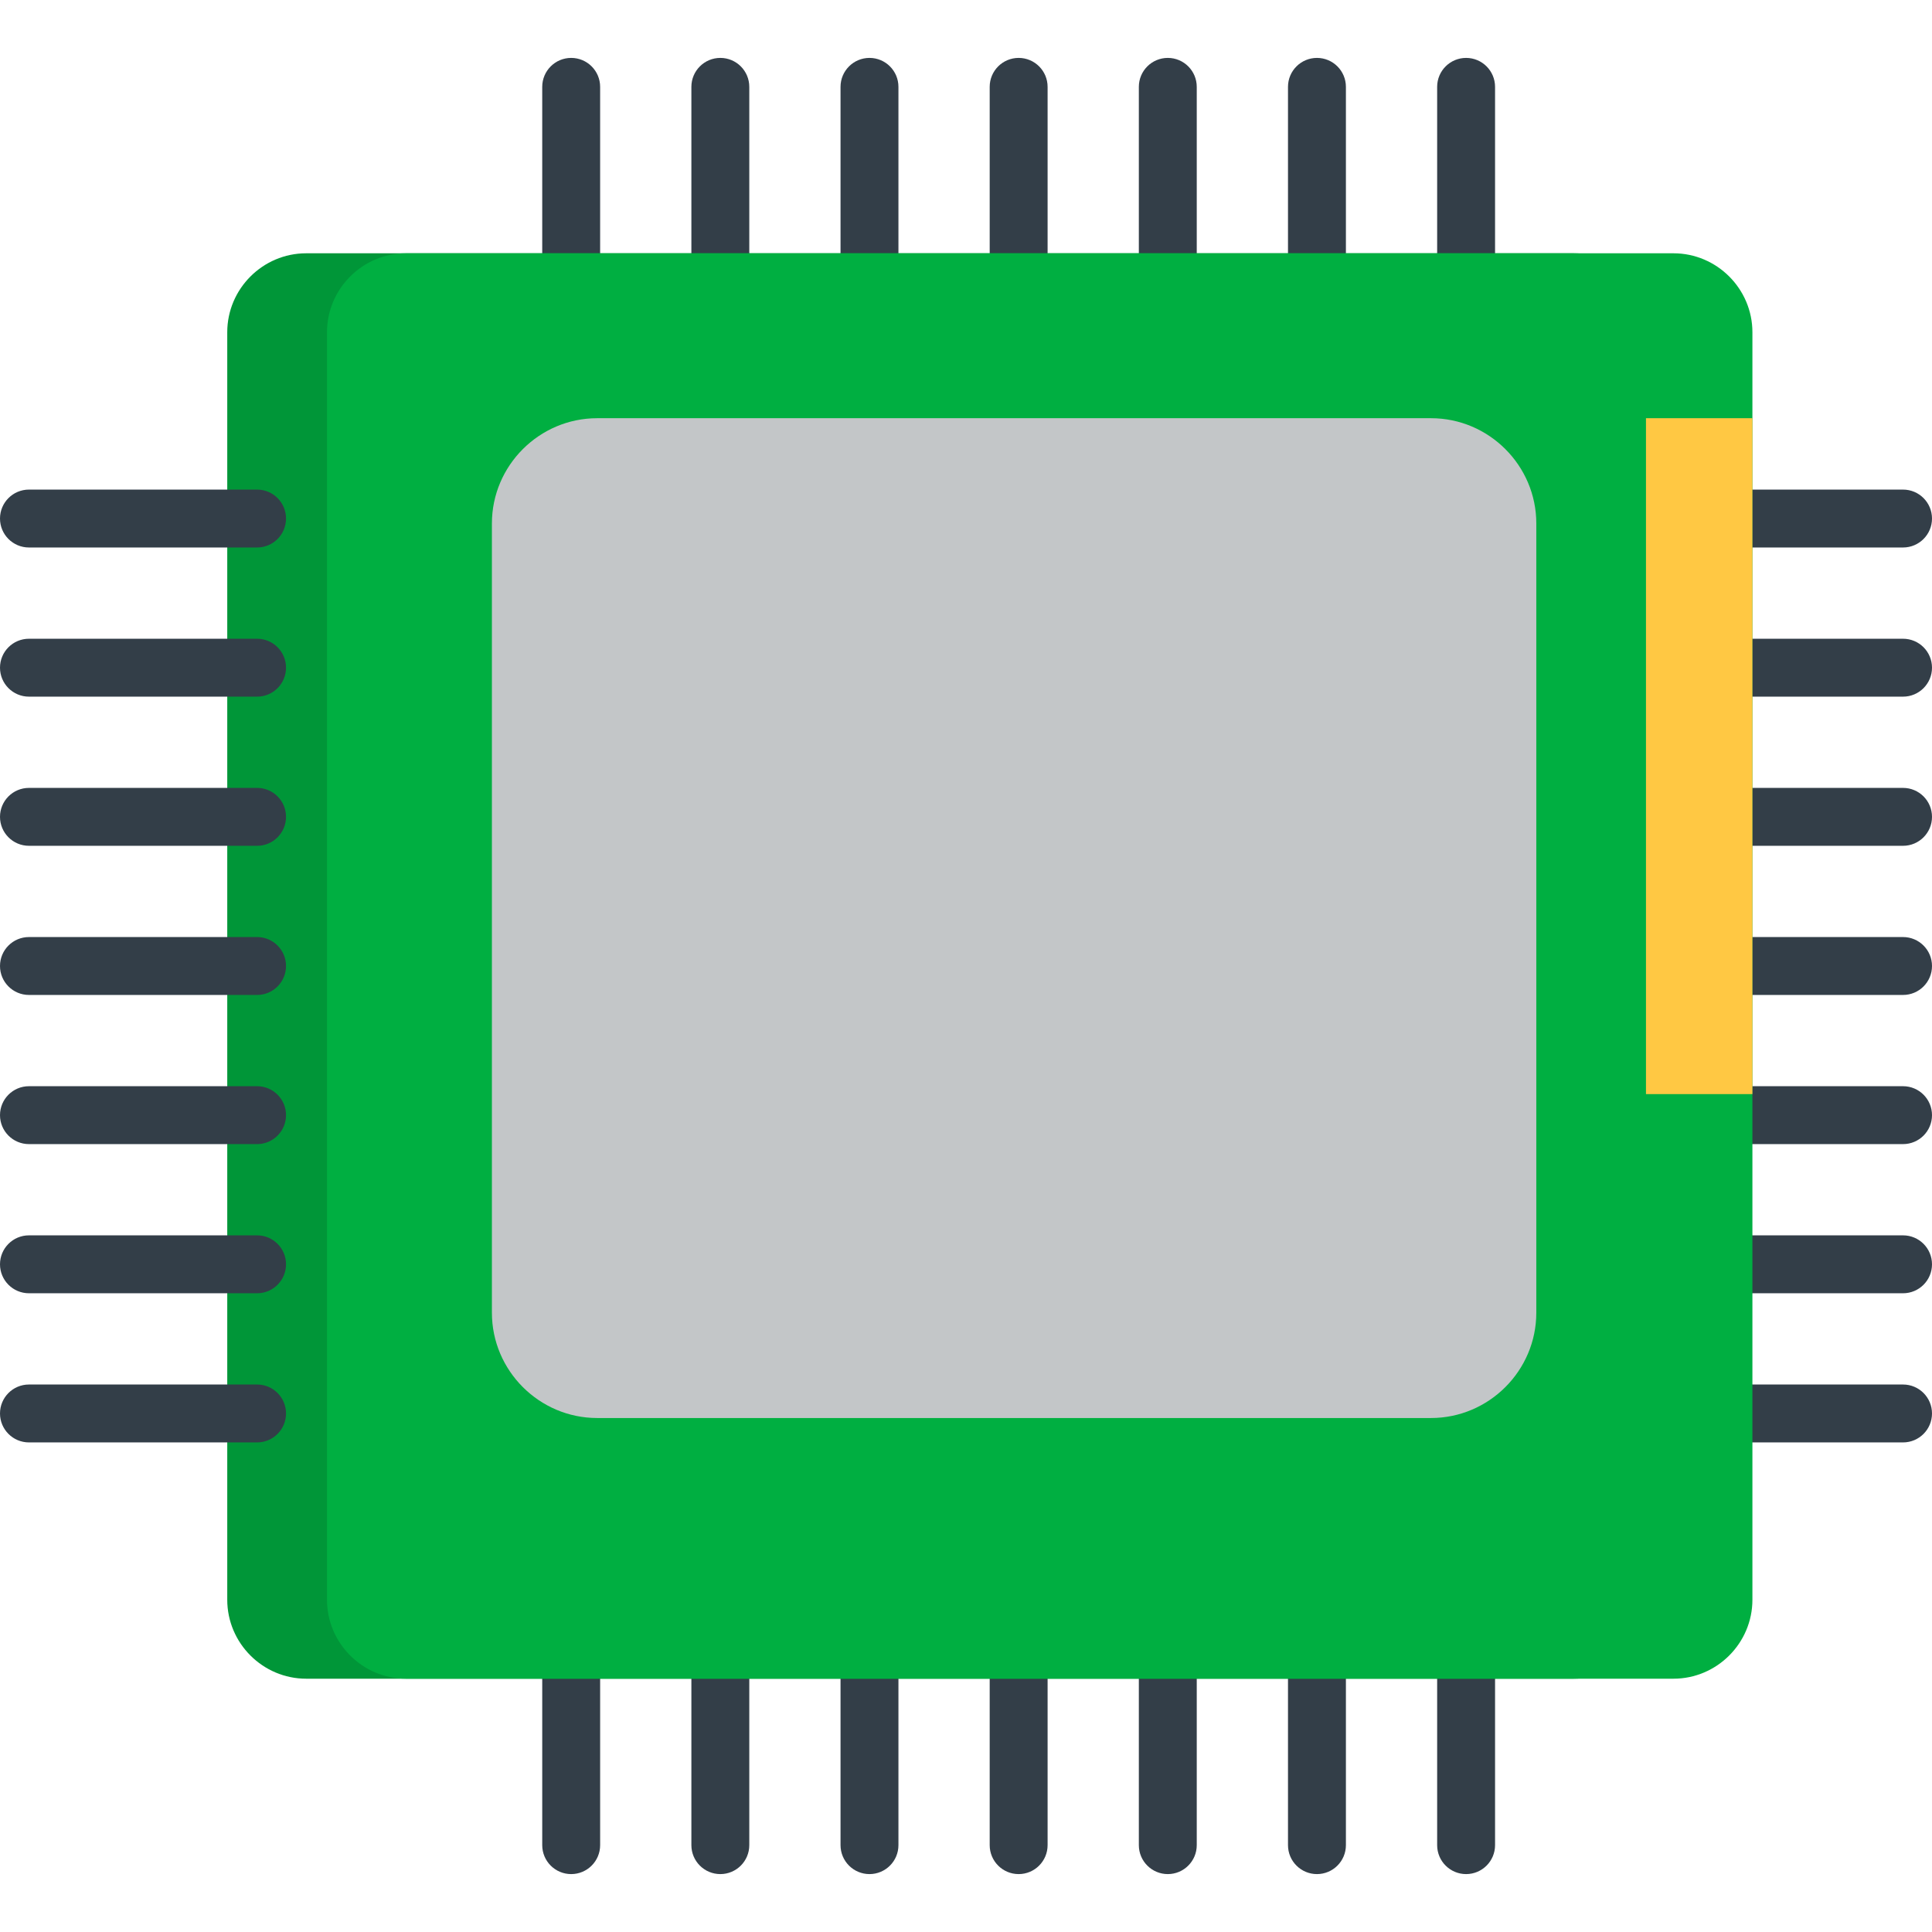 <?xml version="1.0" encoding="UTF-8" standalone="no"?>
<svg
   xmlns:dc="http://purl.org/dc/elements/1.1/"
   xmlns:cc="http://creativecommons.org/ns#"
   xmlns:rdf="http://www.w3.org/1999/02/22-rdf-syntax-ns#"
   xmlns:svg="http://www.w3.org/2000/svg"
   xmlns="http://www.w3.org/2000/svg"
   xmlns:sodipodi="http://sodipodi.sourceforge.net/DTD/sodipodi-0.dtd"
   xmlns:inkscape="http://www.inkscape.org/namespaces/inkscape"
   inkscape:version="1.0 (4035a4fb49, 2020-05-01)"
   sodipodi:docname="cpu-svgrepo-com.svg"
   xml:space="preserve"
   style="enable-background:new 0 0 334.002 334.002;"
   viewBox="0 0 334.002 334.002"
   y="0px"
   x="0px"
   id="Layer_1"
   version="1.1"><defs
   id="defs113">
	
	
	
	
	
	
	
	
	
	
</defs><sodipodi:namedview
   inkscape:current-layer="Layer_1"
   inkscape:window-maximized="0"
   inkscape:window-y="0"
   inkscape:window-x="0"
   inkscape:cy="179.0902"
   inkscape:cx="18.654044"
   inkscape:zoom="1.2724474"
   showgrid="false"
   id="namedview111"
   inkscape:window-height="966"
   inkscape:window-width="1727"
   inkscape:pageshadow="2"
   inkscape:pageopacity="0"
   guidetolerance="10"
   gridtolerance="10"
   objecttolerance="10"
   borderopacity="1"
   bordercolor="#666666"
   pagecolor="#ffffff" />















<g
   id="g1029"><g
     id="g16">
		<path
   id="path2"
   d="m 176.102,59.459 c -2.764,0 -5.005,-2.241 -5.005,-5.005 V 15.017 c 0,-2.765 2.241,-5.006 5.005,-5.006 2.765,0 5.006,2.241 5.006,5.006 v 39.437 c -0.001,2.764 -2.242,5.005 -5.006,5.005 z"
   style="fill:#333e48" />
		<path
   id="path4"
   d="m 150.316,59.459 c -2.764,0 -5.006,-2.241 -5.006,-5.005 V 15.017 c 0,-2.765 2.242,-5.006 5.006,-5.006 2.764,0 5.005,2.241 5.005,5.006 v 39.437 c 0,2.764 -2.241,5.005 -5.005,5.005 z"
   style="fill:#333e48" />
		<path
   id="path6"
   d="m 124.531,59.459 c -2.765,0 -5.006,-2.241 -5.006,-5.005 V 15.017 c 0,-2.765 2.241,-5.006 5.006,-5.006 2.764,0 5.005,2.241 5.005,5.006 v 39.437 c 0,2.764 -2.241,5.005 -5.005,5.005 z"
   style="fill:#333e48" />
		<path
   id="path8"
   d="m 98.745,59.459 c -2.764,0 -5.005,-2.241 -5.005,-5.005 V 15.017 c 0,-2.765 2.241,-5.006 5.005,-5.006 2.765,0 5.006,2.241 5.006,5.006 v 39.437 c 0,2.764 -2.241,5.005 -5.006,5.005 z"
   style="fill:#333e48" />
		<path
   id="path10"
   d="m 201.888,59.459 c -2.765,0 -5.006,-2.241 -5.006,-5.005 V 15.017 c 0,-2.765 2.241,-5.006 5.006,-5.006 2.764,0 5.005,2.241 5.005,5.006 v 39.437 c 0,2.764 -2.242,5.005 -5.005,5.005 z"
   style="fill:#333e48" />
		<path
   id="path12"
   d="m 227.673,59.459 c -2.764,0 -5.006,-2.241 -5.006,-5.005 V 15.017 c 0,-2.765 2.242,-5.006 5.006,-5.006 2.764,0 5.006,2.241 5.006,5.006 v 39.437 c 0,2.764 -2.243,5.005 -5.006,5.005 z"
   style="fill:#333e48" />
		<path
   id="path14"
   d="m 253.458,59.459 c -2.764,0 -5.005,-2.241 -5.005,-5.005 V 15.017 c 0,-2.765 2.241,-5.006 5.005,-5.006 2.765,0 5.006,2.241 5.006,5.006 v 39.437 c 0,2.764 -2.241,5.005 -5.006,5.005 z"
   style="fill:#333e48" />
	</g><g
     id="g32">
		<path
   id="path18"
   d="m 176.102,323.991 c -2.764,0 -5.005,-2.241 -5.005,-5.006 v -39.438 c 0,-2.765 2.241,-5.005 5.005,-5.005 2.765,0 5.006,2.241 5.006,5.005 v 39.438 c -0.001,2.765 -2.242,5.006 -5.006,5.006 z"
   style="fill:#333e48" />
		<path
   id="path20"
   d="m 201.888,323.991 c -2.765,0 -5.006,-2.241 -5.006,-5.006 v -39.438 c 0,-2.765 2.241,-5.005 5.006,-5.005 2.764,0 5.005,2.241 5.005,5.005 v 39.438 c 0,2.765 -2.242,5.006 -5.005,5.006 z"
   style="fill:#333e48" />
		<path
   id="path22"
   d="m 227.673,323.991 c -2.764,0 -5.006,-2.241 -5.006,-5.006 v -39.438 c 0,-2.765 2.242,-5.005 5.006,-5.005 2.764,0 5.006,2.241 5.006,5.005 v 39.438 c 0,2.765 -2.243,5.006 -5.006,5.006 z"
   style="fill:#333e48" />
		<path
   id="path24"
   d="m 253.458,323.991 c -2.764,0 -5.005,-2.241 -5.005,-5.006 v -39.438 c 0,-2.765 2.241,-5.005 5.005,-5.005 2.765,0 5.006,2.241 5.006,5.005 v 39.438 c 0,2.765 -2.241,5.006 -5.006,5.006 z"
   style="fill:#333e48" />
		<path
   id="path26"
   d="m 150.316,323.991 c -2.764,0 -5.006,-2.241 -5.006,-5.006 v -39.438 c 0,-2.765 2.242,-5.005 5.006,-5.005 2.764,0 5.005,2.241 5.005,5.005 v 39.438 c 0,2.765 -2.241,5.006 -5.005,5.006 z"
   style="fill:#333e48" />
		<path
   id="path28"
   d="m 124.531,323.991 c -2.765,0 -5.006,-2.241 -5.006,-5.006 v -39.438 c 0,-2.765 2.241,-5.005 5.006,-5.005 2.764,0 5.005,2.241 5.005,5.005 v 39.438 c 0,2.765 -2.241,5.006 -5.005,5.006 z"
   style="fill:#333e48" />
		<path
   id="path30"
   d="m 98.745,323.991 c -2.764,0 -5.005,-2.241 -5.005,-5.006 v -39.438 c 0,-2.765 2.241,-5.005 5.005,-5.005 2.765,0 5.006,2.241 5.006,5.005 v 39.438 c 0,2.765 -2.241,5.006 -5.006,5.006 z"
   style="fill:#333e48" />
	</g><g
     id="g48">
		<path
   id="path34"
   d="m 328.996,172.006 h -39.438 c -2.764,0 -5.005,-2.241 -5.005,-5.005 0,-2.765 2.241,-5.005 5.005,-5.005 h 39.438 c 2.765,0 5.006,2.241 5.006,5.005 0,2.765 -2.241,5.005 -5.006,5.005 z"
   style="fill:#333e48" />
		<path
   id="path36"
   d="m 328.996,146.221 h -39.438 c -2.764,0 -5.005,-2.241 -5.005,-5.005 0,-2.764 2.241,-5.005 5.005,-5.005 h 39.438 c 2.765,0 5.006,2.241 5.006,5.005 0,2.764 -2.241,5.005 -5.006,5.005 z"
   style="fill:#333e48" />
		<path
   id="path38"
   d="m 328.996,120.436 h -39.438 c -2.764,0 -5.005,-2.241 -5.005,-5.006 0,-2.764 2.241,-5.005 5.005,-5.005 h 39.438 c 2.765,0 5.006,2.241 5.006,5.005 0,2.764 -2.241,5.006 -5.006,5.006 z"
   style="fill:#333e48" />
		<path
   id="path40"
   d="m 328.996,94.65 h -39.438 c -2.764,0 -5.005,-2.241 -5.005,-5.005 0,-2.765 2.241,-5.005 5.005,-5.005 h 39.438 c 2.765,0 5.006,2.241 5.006,5.005 0,2.764 -2.241,5.005 -5.006,5.005 z"
   style="fill:#333e48" />
		<path
   id="path42"
   d="m 328.996,197.792 h -39.438 c -2.764,0 -5.005,-2.241 -5.005,-5.005 0,-2.765 2.241,-5.005 5.005,-5.005 h 39.438 c 2.765,0 5.006,2.241 5.006,5.005 0,2.764 -2.241,5.005 -5.006,5.005 z"
   style="fill:#333e48" />
		<path
   id="path44"
   d="m 328.996,223.578 h -39.438 c -2.764,0 -5.005,-2.242 -5.005,-5.006 0,-2.765 2.241,-5.006 5.005,-5.006 h 39.438 c 2.765,0 5.006,2.241 5.006,5.006 0,2.764 -2.241,5.006 -5.006,5.006 z"
   style="fill:#333e48" />
		<path
   id="path46"
   d="m 328.996,249.363 h -39.438 c -2.764,0 -5.005,-2.241 -5.005,-5.005 0,-2.765 2.241,-5.005 5.005,-5.005 h 39.438 c 2.765,0 5.006,2.241 5.006,5.005 0,2.764 -2.241,5.005 -5.006,5.005 z"
   style="fill:#333e48" />
	</g><path
     id="path50"
     d="m 285.711,57.439 c 0,-7.508 -6.143,-13.651 -13.651,-13.651 H 52.937 c -7.508,0 -13.65,6.143 -13.65,13.651 v 219.123 c 0,7.508 6.142,13.651 13.65,13.651 H 272.06 c 7.509,0 13.651,-6.143 13.651,-13.651 z"
     style="fill:#009638" /><g
     id="g66">
		<path
   id="path52"
   d="M 44.443,172.006 H 5.006 C 2.241,172.006 0,169.765 0,167.001 c 0,-2.765 2.241,-5.005 5.006,-5.005 h 39.438 c 2.764,0 5.005,2.241 5.005,5.005 -10e-4,2.765 -2.242,5.005 -5.006,5.005 z"
   style="fill:#333e48" />
		<path
   id="path54"
   d="M 44.443,197.792 H 5.006 C 2.241,197.792 0,195.551 0,192.787 c 0,-2.765 2.241,-5.005 5.006,-5.005 h 39.438 c 2.764,0 5.005,2.241 5.005,5.005 -10e-4,2.764 -2.242,5.005 -5.006,5.005 z"
   style="fill:#333e48" />
		<path
   id="path56"
   d="M 44.443,223.578 H 5.006 C 2.241,223.578 0,221.336 0,218.572 c 0,-2.765 2.241,-5.006 5.006,-5.006 h 39.438 c 2.764,0 5.005,2.241 5.005,5.006 -10e-4,2.764 -2.242,5.006 -5.006,5.006 z"
   style="fill:#333e48" />
		<path
   id="path58"
   d="M 44.443,249.363 H 5.006 C 2.241,249.363 0,247.122 0,244.358 c 0,-2.765 2.241,-5.005 5.006,-5.005 h 39.438 c 2.764,0 5.005,2.241 5.005,5.005 -10e-4,2.764 -2.242,5.005 -5.006,5.005 z"
   style="fill:#333e48" />
		<path
   id="path60"
   d="M 44.443,146.221 H 5.006 C 2.241,146.221 0,143.98 0,141.216 c 0,-2.764 2.241,-5.005 5.006,-5.005 h 39.438 c 2.764,0 5.005,2.241 5.005,5.005 -10e-4,2.764 -2.242,5.005 -5.006,5.005 z"
   style="fill:#333e48" />
		<path
   id="path62"
   d="M 44.443,120.436 H 5.006 C 2.241,120.436 0,118.195 0,115.43 c 0,-2.764 2.241,-5.005 5.006,-5.005 h 39.438 c 2.764,0 5.005,2.241 5.005,5.005 -10e-4,2.764 -2.242,5.006 -5.006,5.006 z"
   style="fill:#333e48" />
		<path
   id="path64"
   d="M 44.443,94.65 H 5.006 C 2.241,94.65 0,92.409 0,89.645 0,86.88 2.241,84.64 5.006,84.64 h 39.438 c 2.764,0 5.005,2.241 5.005,5.005 -10e-4,2.764 -2.242,5.005 -5.006,5.005 z"
   style="fill:#333e48" />
	</g><path
     id="path68"
     d="m 302.955,57.439 c 0,-7.508 -6.144,-13.651 -13.651,-13.651 H 70.181 c -7.508,0 -13.651,6.143 -13.651,13.651 v 219.123 c 0,7.508 6.144,13.651 13.651,13.651 h 219.123 c 7.508,0 13.651,-6.143 13.651,-13.651 z"
     style="fill:#00af41" /><path
     id="path70"
     d="m 265.595,90.501 c 0,-10.011 -8.191,-18.202 -18.202,-18.202 H 103.241 c -10.011,0 -18.201,8.19 -18.201,18.202 v 136.442 c 0,10.011 8.19,18.202 18.201,18.202 h 144.151 c 10.011,0 18.202,-8.191 18.202,-18.202 V 90.501 Z"
     style="fill:#c3c6c8" /><rect
     id="rect72"
     height="116.848"
     width="18.401"
     style="fill:#ffc843"
     y="72.299"
     x="284.554" /><g
     id="g80">
</g><g
     id="g82">
</g><g
     id="g84">
</g><g
     id="g86">
</g><g
     id="g88">
</g><g
     id="g90">
</g><g
     id="g92">
</g><g
     id="g94">
</g><g
     id="g96">
</g><g
     id="g98">
</g><g
     id="g100">
</g><g
     id="g102">
</g><g
     id="g104">
</g><g
     id="g106">
</g><g
     id="g108">
</g></g>
</svg>
